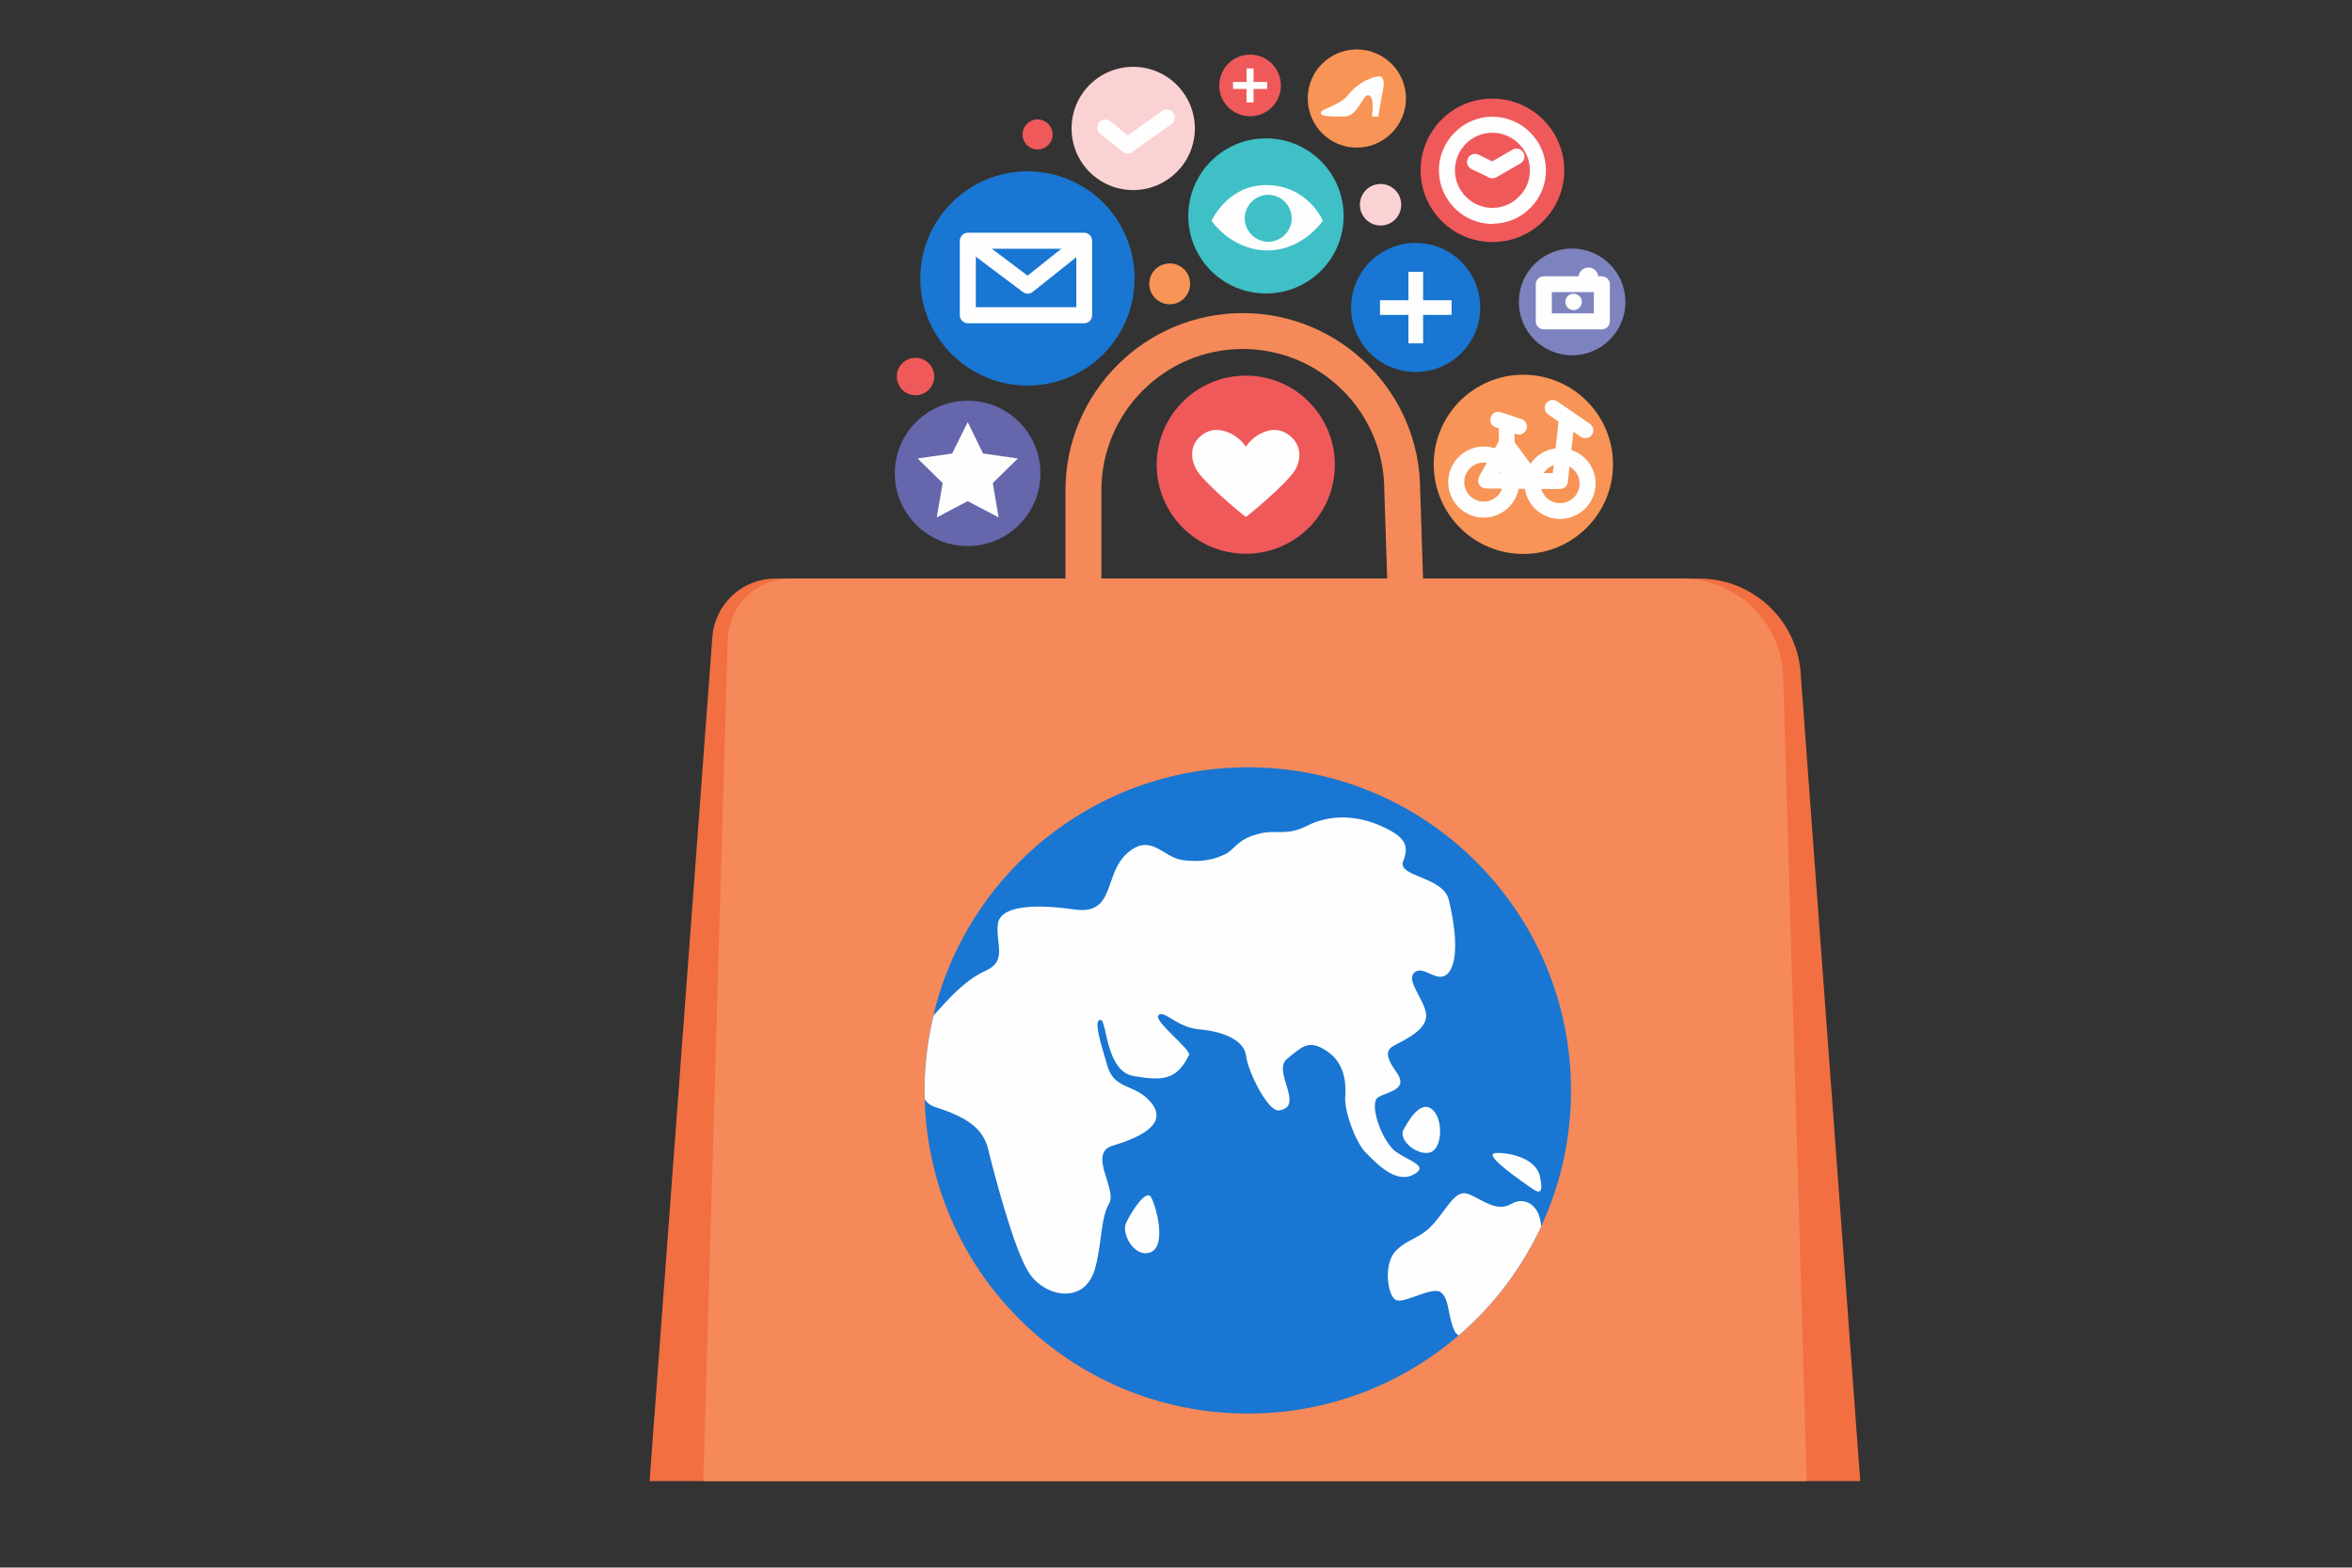 <?xml version="1.0" encoding="UTF-8"?>
<!DOCTYPE svg PUBLIC "-//W3C//DTD SVG 1.1//EN" "http://www.w3.org/Graphics/SVG/1.1/DTD/svg11.dtd">
<!-- Creator: CorelDRAW X8 -->
<svg xmlns="http://www.w3.org/2000/svg" xml:space="preserve" width="10.417in" height="6.944in" version="1.1" style="shape-rendering:geometricPrecision; text-rendering:geometricPrecision; image-rendering:optimizeQuality; fill-rule:evenodd; clip-rule:evenodd"
viewBox="0 0 10417 6944"
 xmlns:xlink="http://www.w3.org/1999/xlink">
 <rect x="0" y="0" width="10417" height="6944" fill="#333333" stroke="none"/>
 <defs>
  <style type="text/css">
   <![CDATA[
    .fil3 {fill:#FEFEFE;fill-rule:nonzero}
    .fil4 {fill:#FBD2D3;fill-rule:nonzero}
    .fil10 {fill:#F79456;fill-rule:nonzero}
    .fil1 {fill:#F58959;fill-rule:nonzero}
    .fil0 {fill:#F26F41;fill-rule:nonzero}
    .fil6 {fill:#F0595A;fill-rule:nonzero}
    .fil8 {fill:#7D83BE;fill-rule:nonzero}
    .fil9 {fill:#3FC0C7;fill-rule:nonzero}
    .fil2 {fill:#1976D2;fill-rule:nonzero}
    .fil7 {fill:#1976D2;fill-rule:nonzero}
    .fil5 {fill:#6666AC;fill-rule:nonzero}
    .fil11 {fill:#F4F4F4;fill-rule:nonzero}
   ]]>
  </style>
 </defs>
 <g id="Layer_x0020_1">
  <path class="fil0" d="M8239 6561l-5362 0 278 -3739c11,-146 132,-259 279,-259l4092 0c236,0 432,182 449,417l264 3581z"/>
  <path class="fil1" d="M8002 6561l-4887 0 108 -3726c4,-152 128,-272 279,-272l3946 0c244,0 443,194 450,437l104 3561z"/>
  <path class="fil1" d="M4878 2690l1270 0 -17 -518c0,-345 -281,-626 -627,-626 -345,0 -626,281 -626,626l0 518zm1434 159l-1593 0 0 -677c0,-433 352,-785 785,-785 433,0 785,352 786,784l22 678z"/>
  <path class="fil2" d="M6958 4831c0,791 -641,1431 -1431,1431 -791,0 -1432,-640 -1432,-1431 0,-791 641,-1432 1432,-1432 790,0 1431,641 1431,1432z"/>
  <path class="fil3" d="M4136 4497l-2 3c-25,106 -39,217 -39,331 0,13 0,26 1,39 10,15 23,26 40,32 118,38 213,82 239,183 25,101 114,448 182,553 67,105 244,146 292,-15 31,-105 25,-228 63,-291 38,-63 -97,-224 17,-257 114,-34 244,-93 173,-186 -72,-93 -165,-55 -198,-169 -34,-114 -60,-202 -30,-202 30,0 21,228 148,249 126,21 189,19 244,-93 12,-24 -160,-152 -135,-177 26,-25 80,55 182,63 101,9 198,46 206,118 9,72 97,246 144,241 120,-15 -30,-173 37,-228 68,-55 97,-89 178,-34 80,55 84,143 80,203 -5,59 45,201 92,247 46,47 131,136 207,98 76,-38 -8,-58 -72,-101 -63,-42 -126,-219 -80,-244 47,-26 135,-34 80,-110 -54,-76 -46,-101 -4,-122 42,-22 144,-69 135,-136 -8,-67 -93,-151 -50,-185 42,-34 105,59 151,0 47,-59 26,-215 0,-320 -25,-106 -232,-102 -202,-173 29,-72 4,-110 -101,-156 -106,-47 -224,-51 -325,0 -101,50 -135,12 -223,38 -89,25 -97,67 -140,88 -42,21 -101,38 -189,26 -89,-13 -140,-123 -245,-30 -105,93 -51,274 -232,249 -181,-26 -333,-17 -341,67 -9,85 42,160 -51,203 -93,42 -160,118 -232,198z"/>
  <path class="fil3" d="M4988 5416c27,-56 88,-147 109,-114 22,34 72,215 0,245 -71,29 -133,-82 -109,-131z"/>
  <path class="fil3" d="M6183 5540c57,-57 110,-51 173,-127 64,-76 93,-147 152,-122 59,25 122,80 186,42 54,-32 125,-2 132,100 -87,186 -212,351 -366,483 -8,-5 -15,-13 -19,-22 -30,-68 -21,-139 -59,-169 -38,-29 -161,51 -199,34 -38,-17 -58,-162 0,-219z"/>
  <path class="fil3" d="M6219 4999c10,-15 63,-123 118,-89 55,34 55,173 0,194 -55,21 -152,-55 -118,-105z"/>
  <path class="fil3" d="M6624 5108c48,-4 176,17 196,102 19,84 -6,75 -36,54 -29,-21 -225,-152 -160,-156z"/>
  <path class="fil4" d="M5292 569c0,151 -123,273 -273,273 -151,0 -273,-122 -273,-273 0,-151 122,-273 273,-273 150,0 273,122 273,273z"/>
  <path class="fil3" d="M4994 680c-8,0 -15,-3 -22,-8l-99 -79c-15,-13 -18,-35 -6,-50 13,-15 35,-18 50,-6l78 63 153 -109c15,-11 38,-7 49,9 11,16 8,38 -8,49l-174 124c-6,5 -14,7 -21,7z"/>
  <path class="fil5" d="M4608 2097c0,178 -144,322 -322,322 -178,0 -323,-144 -323,-322 0,-178 145,-322 323,-322 178,0 322,144 322,322z"/>
  <polygon class="fil3" points="4286,1870 4354,2009 4508,2031 4397,2140 4423,2292 4286,2220 4149,2292 4175,2140 4064,2031 4217,2009 "/>
  <path class="fil6" d="M5912 2059c0,218 -176,394 -394,394 -219,0 -395,-176 -395,-394 0,-218 176,-395 395,-395 218,0 394,177 394,395z"/>
  <path class="fil3" d="M5691 1916c-59,-32 -137,8 -173,63 -36,-55 -118,-95 -177,-63 -62,33 -77,98 -44,161 34,63 221,215 221,213 0,2 187,-150 221,-213 33,-63 14,-128 -48,-161z"/>
  <path class="fil7" d="M6556 1362c0,158 -128,286 -286,286 -158,0 -286,-128 -286,-286 0,-158 128,-286 286,-286 158,0 286,128 286,286z"/>
  <polygon class="fil3" points="6238,1521 6303,1521 6303,1204 6238,1204 "/>
  <polygon class="fil3" points="6112,1395 6429,1395 6429,1330 6112,1330 "/>
  <path class="fil6" d="M5673 379c0,75 -61,136 -136,136 -76,0 -137,-61 -137,-136 0,-76 61,-137 137,-137 75,0 136,61 136,137z"/>
  <polygon class="fil3" points="5521,454 5552,454 5552,303 5521,303 "/>
  <polygon class="fil3" points="5461,394 5612,394 5612,363 5461,363 "/>
  <path class="fil8" d="M7199 1338c0,130 -106,236 -236,236 -131,0 -236,-106 -236,-236 0,-131 105,-237 236,-237 130,0 236,106 236,237z"/>
  <path class="fil3" d="M6873 1388l186 0 0 -94 -186 0 0 94zm222 71l-258 0c-19,0 -35,-16 -35,-35l0 -165c0,-19 16,-35 35,-35l258 0c19,0 35,16 35,35l0 165c0,19 -16,35 -35,35z"/>
  <path class="fil3" d="M7006 1337c0,20 -17,37 -37,37 -20,0 -36,-17 -36,-37 0,-20 16,-36 36,-36 20,0 37,16 37,36z"/>
  <path class="fil3" d="M7035 1293c-24,0 -44,-19 -44,-44l0 -19c0,-25 20,-45 44,-45 25,0 44,20 44,45l0 19c0,25 -19,44 -44,44z"/>
  <path class="fil9" d="M5951 957c0,190 -154,343 -344,343 -190,0 -344,-153 -344,-343 0,-190 154,-344 344,-344 190,0 344,154 344,344z"/>
  <path class="fil3" d="M5859 978c0,0 -95,140 -260,131 -151,-8 -233,-131 -233,-131 0,0 68,-153 233,-158 192,-5 260,158 260,158z"/>
  <path class="fil9" d="M5721 967c0,57 -47,104 -104,104 -57,0 -104,-47 -104,-104 0,-57 47,-104 104,-104 57,0 104,47 104,104z"/>
  <path class="fil10" d="M6227 436c0,120 -98,218 -218,218 -120,0 -217,-98 -217,-218 0,-119 95,-215 214,-217l7 0c118,2 214,98 214,217z"/>
  <path class="fil3" d="M6115 339c11,4 18,26 10,61 -8,36 -20,116 -20,116l-29 0c0,0 14,-86 -14,-94 -27,-8 -45,94 -108,94 -63,0 -102,2 -104,-16 -2,-17 84,-33 120,-78 52,-67 127,-88 145,-83z"/>
  <path class="fil7" d="M5025 1234c0,262 -212,474 -474,474 -262,0 -475,-212 -475,-474 0,-263 213,-475 475,-475 262,0 474,212 474,475z"/>
  <path class="fil3" d="M4322 1361l445 0 0 -259 -445 0 0 259zm480 71l-515 0c-20,0 -36,-16 -36,-36l0 -329c0,-20 16,-36 36,-36l515 0c20,0 35,16 35,36l0 329c0,20 -15,36 -35,36z"/>
  <path class="fil3" d="M4552 1301c-8,0 -15,-3 -21,-7l-265 -199 42 -57 243 183 229 -182 44 55 -250 199c-7,5 -14,8 -22,8z"/>
  <path class="fil6" d="M6928 749c3,176 -137,321 -313,323 -176,3 -320,-137 -323,-312 -3,-176 137,-321 313,-323 175,-3 320,137 323,312z"/>
  <path class="fil3" d="M6610 588l-3 0c-44,1 -86,19 -117,51 -30,32 -47,74 -46,118 1,90 76,164 166,164l3 0c44,-1 85,-19 116,-51 31,-32 48,-74 47,-118 -1,-90 -76,-164 -166,-164zm0 404c-129,0 -235,-105 -237,-234 -1,-63 23,-123 67,-168 44,-46 103,-72 166,-73l4 0c129,0 235,105 237,234 1,63 -23,123 -67,168 -44,46 -103,71 -166,72l-4 1z"/>
  <path class="fil3" d="M6610 790c-5,0 -11,-1 -16,-4l-77 -37c-17,-9 -25,-30 -16,-47 8,-18 30,-25 47,-17l61 30 90 -52c17,-10 38,-4 48,13 10,17 4,38 -13,48l-106 61c-6,3 -12,5 -18,5z"/>
  <path class="fil10" d="M5271 1257c0,50 -40,91 -90,91 -50,0 -91,-41 -91,-91 0,-50 41,-90 91,-90 50,0 90,40 90,90z"/>
  <path class="fil6" d="M4662 596c0,37 -30,66 -67,66 -36,0 -66,-29 -66,-66 0,-37 30,-67 66,-67 37,0 67,30 67,67z"/>
  <path class="fil6" d="M4138 1668c0,46 -38,83 -83,83 -46,0 -83,-37 -83,-83 0,-46 37,-83 83,-83 45,0 83,37 83,83z"/>
  <path class="fil4" d="M6206 907c0,51 -41,92 -91,92 -51,0 -92,-41 -92,-92 0,-51 41,-92 92,-92 50,0 91,41 91,92z"/>
  <path class="fil10" d="M7144 2057c0,219 -178,397 -397,397 -220,0 -397,-178 -397,-397 0,-219 177,-397 397,-397 219,0 397,178 397,397z"/>
  <path class="fil3" d="M6571 2049c-47,0 -86,39 -86,87 0,47 39,86 86,86 48,0 87,-39 87,-86 0,-48 -39,-87 -87,-87zm0 244c-86,0 -157,-71 -157,-157 0,-87 71,-158 157,-158 87,0 158,71 158,158 0,86 -71,157 -158,157z"/>
  <path class="fil3" d="M6909 2056c-47,0 -86,38 -86,86 0,48 39,87 86,87 48,0 87,-39 87,-87 0,-48 -39,-86 -87,-86zm0 243c-86,0 -157,-70 -157,-157 0,-87 71,-157 157,-157 87,0 158,70 158,157 0,87 -71,157 -158,157z"/>
  <path class="fil3" d="M6641 2094l79 1 -45 -62 -34 61zm150 72l0 0 -210 -2c-12,0 -24,-7 -30,-18 -6,-10 -6,-24 0,-35l89 -160c5,-10 16,-17 28,-18 12,-1 24,5 31,14l121 163c8,11 9,25 3,37 -6,12 -18,19 -32,19z"/>
  <path class="fil3" d="M6727 1925l-11 -2 -91 -30c-19,-6 -29,-26 -23,-44 6,-19 26,-29 45,-23l91 30c19,6 29,26 23,44 -5,15 -19,25 -34,25z"/>
  <path class="fil3" d="M6909 2166l-4 0c-19,-2 -33,-19 -31,-39l30 -271c2,-19 20,-33 39,-31 20,2 33,19 31,39l-30 271c-2,18 -17,31 -35,31z"/>
  <path class="fil3" d="M7021 1941c-7,0 -13,-2 -20,-6l-144 -99c-16,-11 -20,-33 -9,-49 11,-16 33,-20 49,-9l144 99c16,11 21,33 10,49 -7,10 -18,15 -30,15z"/>
  <polygon class="fil3" points="6791,2166 6909,2166 6909,2096 6791,2096 "/>
  <path class="fil3" d="M6673 2009c-20,0 -35,-16 -35,-36l0 -91c0,-20 15,-35 35,-35 19,0 35,15 35,35l0 91c0,20 -16,36 -35,36z"/>
 </g>
 <g id="Background_x0020_Simple" visibility="hidden">
  <path class="fil11" d="M8862 2602c-87,-572 -386,-1121 -860,-1454 -473,-333 -1124,-423 -1647,-177 -845,398 -1197,1521 -2076,1834 -578,205 -1246,1 -1815,228 -453,181 -778,642 -797,1128 -3,69 4,149 19,238 153,909 946,1572 1868,1578l2223 15c579,145 1211,2 1711,-325 500,-326 874,-824 1114,-1371 233,-530 347,-1121 260,-1694z"/>
 </g>
</svg>
